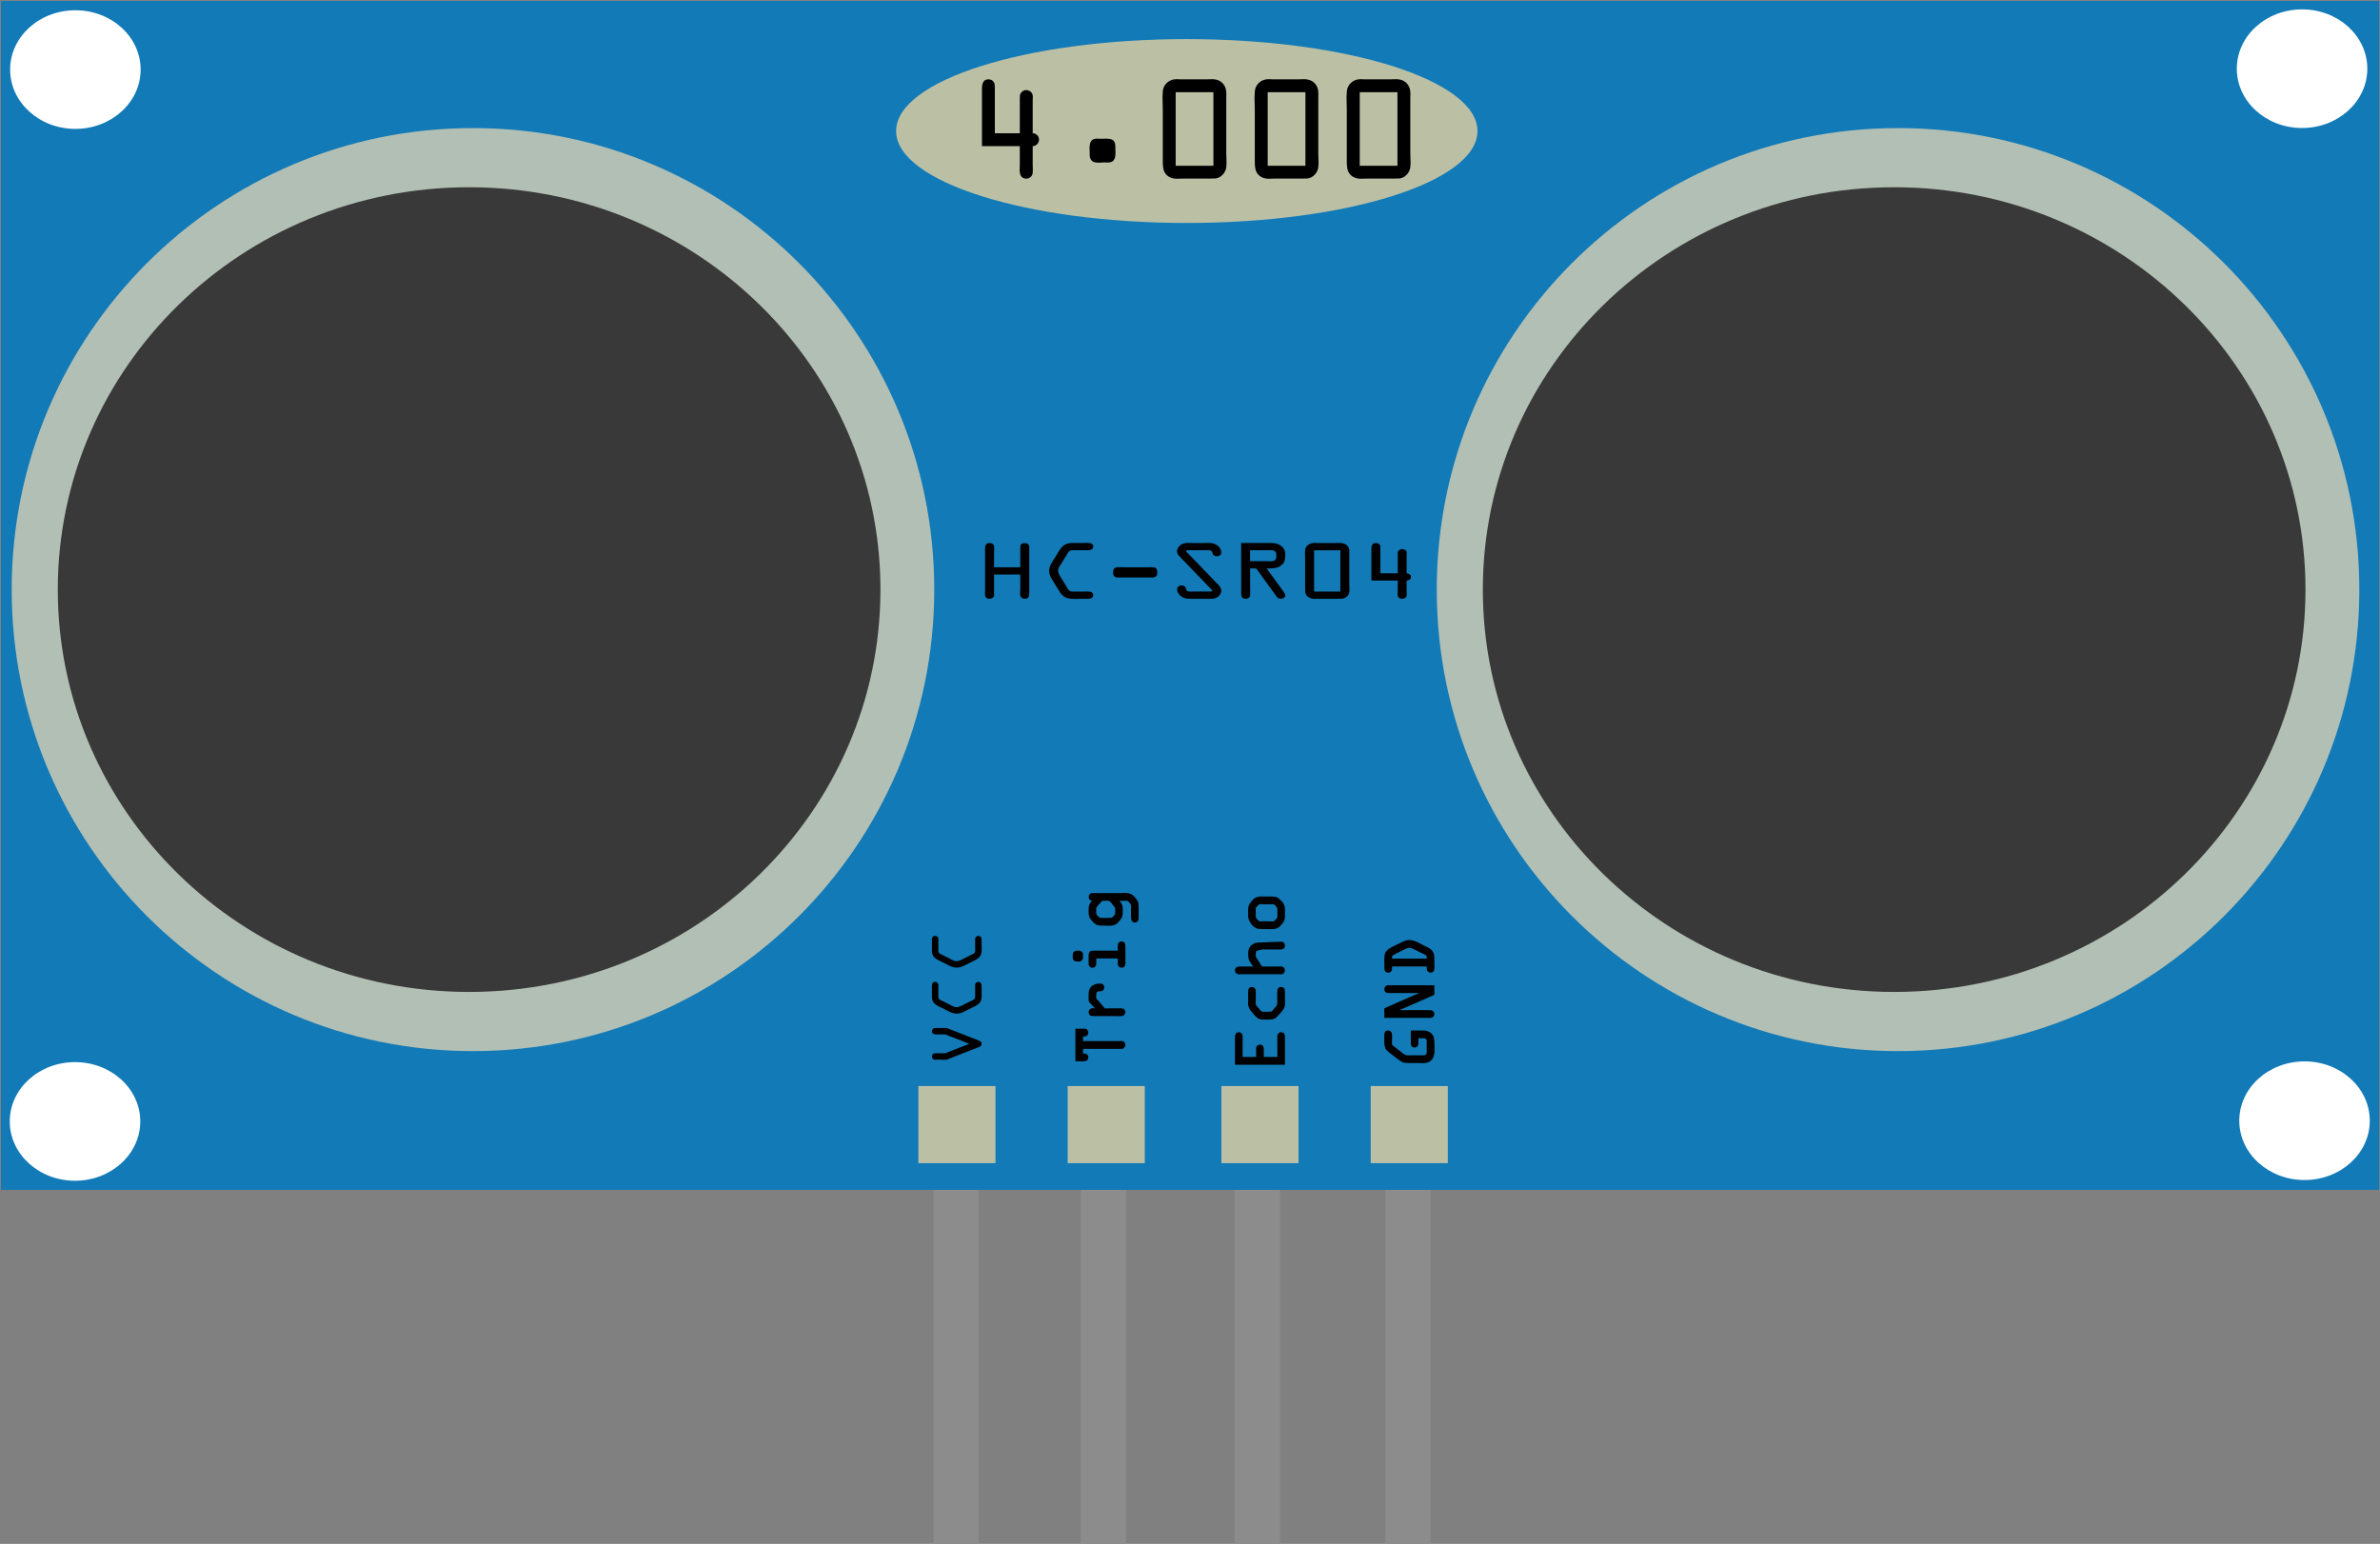 <?xml version="1.0" encoding="utf-8"?>
<!-- Generator: Adobe Illustrator 16.0.0, SVG Export Plug-In . SVG Version: 6.00 Build 0)  -->
<svg version="1.2" baseProfile="tiny"
	 id="svg2" xmlns:rdf="http://www.w3.org/1999/02/22-rdf-syntax-ns#" xmlns:cc="http://creativecommons.org/ns#" xmlns:dc="http://purl.org/dc/elements/1.1/" xmlns:svg="http://www.w3.org/2000/svg" xmlns:inkscape="http://www.inkscape.org/namespaces/inkscape" xmlns:sodipodi="http://sodipodi.sourceforge.net/DTD/sodipodi-0.dtd"
	 xmlns="http://www.w3.org/2000/svg" xmlns:xlink="http://www.w3.org/1999/xlink" x="0px" y="0px" width="141.844px"
	 height="92.021px" viewBox="0 0 141.844 92.021" xml:space="preserve">
<rect x="0" y="0" width="141.844" height="92.021" fill="#808080" stroke="none"/>
<g id="breadboard">
	
		<sodipodi:namedview  id="base" fit-margin-right="0" fit-margin-bottom="0" bordercolor="#666666" showguides="true" borderopacity="1.0" fit-margin-top="0" fit-margin-left="0" showgrid="true" pagecolor="#ffffff">
		<sodipodi:guide  id="guide3946" orientation="0,1" position="-9.943,-4.915"></sodipodi:guide>
		<sodipodi:guide  id="guide4160" orientation="0,1" position="28.269,161.216"></sodipodi:guide>
		<sodipodi:guide  id="guide4220" orientation="-0.707,0.707" position="25.269,143.966"></sodipodi:guide>
		<sodipodi:guide  id="guide4222" orientation="-0.707,0.707" position="-23.481,152.716"></sodipodi:guide>
		
			<inkscape:grid  units="in" type="xygrid" id="grid4226" snapvisiblegridlinesonly="true" spacingx="0.1in" visible="true" empspacing="5" spacingy="0.1in" enabled="true">
			</inkscape:grid>
	</sodipodi:namedview>
	<g id="layer1" transform="translate(-72.281,-223.656)">
		<rect id="rect4104-0" x="136.693" y="293.178" fill="#8C8C8C" width="2.7" height="22.5"/>
		<rect id="rect4104-0-4" x="145.869" y="293.178" fill="#8C8C8C" width="2.701" height="22.5"/>
		<rect id="rect4104-0-4-5" x="154.843" y="293.178" fill="#8C8C8C" width="2.7" height="22.5"/>
		<rect id="rect4104" x="127.915" y="293.178" fill="#8C8C8C" width="2.7" height="22.5"/>
		<rect id="rect2985" x="72.341" y="223.713" fill="#127AB7" width="141.732" height="70.866"/>
		<g id="g3821" transform="matrix(1.296,0,0,1.33,-40.2,-28.994)">
			<path id="path3755" fill="#B1BFB4" d="M129.754,216.385c0,11.423-9.497,20.683-21.213,20.683
				c-11.716,0-21.213-9.26-21.213-20.683c0-11.423,9.497-20.683,21.213-20.683C120.257,195.703,129.754,204.962,129.754,216.385z"/>
			<path id="path3755-0" fill="#393939" d="M127.279,216.385c0,9.958-8.468,18.031-18.915,18.031s-18.915-8.073-18.915-18.031
				c0-9.959,8.469-18.031,18.915-18.031S127.279,206.427,127.279,216.385z"/>
		</g>
		<rect id="rect3849" x="127.014" y="288.389" fill="#BBC0A5" width="4.596" height="4.596"/>
		<rect id="rect3849-4" x="135.912" y="288.389" fill="#BBC0A5" width="4.596" height="4.596"/>
		<rect id="rect3849-4-9" x="145.074" y="288.389" fill="#BBC0A5" width="4.597" height="4.596"/>
		<rect id="rect3849-4-9-7" x="153.973" y="288.389" fill="#BBC0A5" width="4.596" height="4.596"/>
		<path id="path3905" fill="#BBC0A5" d="M160.336,231.467c0,3.026-7.756,5.479-17.324,5.479s-17.324-2.453-17.324-5.479
			c0-3.027,7.756-5.48,17.324-5.48S160.336,228.44,160.336,231.467z"/>
		<path id="path3920" fill="#FFFFFF" d="M80.662,227.802c0,1.953-1.741,3.536-3.889,3.536s-3.889-1.583-3.889-3.536
			c0-1.952,1.741-3.535,3.889-3.535S80.662,225.85,80.662,227.802z"/>
		<g id="g3821-9" transform="matrix(1.296,0,0,1.33,44.73,-28.994)">
			<path id="path3755-3" fill="#B1BFB4" d="M129.755,216.385c0,11.423-9.498,20.683-21.214,20.683
				c-11.715,0-21.212-9.26-21.212-20.683c0-11.423,9.497-20.683,21.212-20.683C120.257,195.703,129.755,204.962,129.755,216.385z"/>
			<path id="path3755-0-4" fill="#393939" d="M127.279,216.385c0,9.958-8.469,18.031-18.916,18.031
				c-10.446,0-18.914-8.073-18.914-18.031c0-9.959,8.468-18.031,18.914-18.031C118.811,198.354,127.279,206.427,127.279,216.385z"/>
		</g>
		<path id="path3920-6" fill="#FFFFFF" d="M80.641,290.497c0,1.953-1.741,3.536-3.889,3.536s-3.889-1.583-3.889-3.536
			c0-1.952,1.741-3.535,3.889-3.535S80.641,288.545,80.641,290.497z"/>
		<path id="path3920-0" fill="#FFFFFF" d="M213.516,290.454c0,1.953-1.74,3.536-3.889,3.536s-3.889-1.583-3.889-3.536
			c0-1.952,1.74-3.535,3.889-3.535S213.516,288.502,213.516,290.454z"/>
		<path id="path3920-0-5" fill="#FFFFFF" d="M213.369,227.75c0,1.953-1.74,3.536-3.889,3.536s-3.889-1.583-3.889-3.536
			c0-1.952,1.74-3.535,3.889-3.535S213.369,225.798,213.369,227.75z"/>
		<g id="text3047" transform="scale(1.113,0.899)">
			<path id="path3928" d="M119.81,284.789c0.064,0,0.121,0.022,0.172,0.065c0.052,0.043,0.078,0.122,0.078,0.235
				c0,0.021-0.001,0.049-0.002,0.086c-0.002,0.036-0.002,0.063-0.002,0.079v2.88c0,0.15-0.03,0.25-0.09,0.3
				c-0.043,0.033-0.091,0.05-0.145,0.05c-0.06,0-0.114-0.021-0.162-0.06c-0.049-0.04-0.076-0.09-0.083-0.15
				c-0.007-0.067-0.01-0.118-0.01-0.155c0-0.037,0.002-0.089,0.005-0.158c0.003-0.068,0.005-0.12,0.005-0.153v-0.934h-1.405v1.26
				c0,0.01,0.001,0.025,0.003,0.045c0.002,0.021,0.003,0.035,0.003,0.045c0,0.077-0.025,0.139-0.073,0.186
				c-0.048,0.047-0.107,0.07-0.177,0.07c-0.16,0-0.24-0.098-0.24-0.294c0-0.021,0.001-0.049,0.002-0.086
				c0.002-0.036,0.002-0.064,0.002-0.085v-2.885c0-0.147,0.03-0.244,0.09-0.296c0.043-0.033,0.092-0.049,0.145-0.049
				c0.06,0,0.114,0.018,0.162,0.056c0.048,0.039,0.076,0.088,0.083,0.148c0.007,0.067,0.01,0.118,0.01,0.155
				c0,0.037-0.002,0.089-0.005,0.158c-0.003,0.068-0.005,0.118-0.005,0.152v0.94h1.405v-1.255c0-0.097,0.002-0.153,0.005-0.169
				C119.611,284.848,119.688,284.789,119.81,284.789L119.81,284.789z"/>
			<path id="path3930" d="M123.188,287.999c0.113,0,0.191,0.025,0.233,0.075c0.042,0.05,0.062,0.104,0.062,0.164
				c0,0.111-0.048,0.186-0.145,0.225c-0.033,0.014-0.098,0.021-0.195,0.021h-0.31c-0.036,0-0.094,0.002-0.17,0.004
				c-0.077,0.003-0.135,0.005-0.175,0.005c-0.223,0-0.393-0.038-0.51-0.115c-0.117-0.076-0.217-0.201-0.3-0.375
				c-0.083-0.173-0.198-0.402-0.345-0.685c-0.143-0.271-0.215-0.493-0.215-0.67c0-0.106,0.018-0.216,0.053-0.33
				c0.035-0.113,0.078-0.215,0.128-0.307c0.05-0.091,0.101-0.192,0.155-0.302l0.205-0.41c0.04-0.08,0.071-0.137,0.093-0.171
				c0.021-0.034,0.057-0.08,0.108-0.14c0.05-0.06,0.111-0.105,0.182-0.137c0.072-0.031,0.158-0.054,0.258-0.067h0.225h0.435
				c0.02,0,0.054-0.001,0.1-0.003c0.047-0.002,0.082-0.003,0.105-0.003c0.213,0,0.32,0.081,0.32,0.246
				c0,0.07-0.026,0.129-0.08,0.179c-0.017,0.017-0.035,0.029-0.055,0.038c-0.02,0.008-0.043,0.014-0.07,0.017
				c-0.027,0.003-0.048,0.005-0.065,0.007c-0.017,0.002-0.042,0.002-0.075,0c-0.033-0.002-0.055-0.002-0.065-0.002h-0.51
				c-0.013,0-0.036-0.001-0.07-0.002c-0.033-0.002-0.058-0.002-0.075-0.002c-0.047,0-0.086,0.003-0.118,0.012
				c-0.032,0.009-0.058,0.021-0.08,0.038c-0.022,0.016-0.041,0.037-0.058,0.062c-0.017,0.025-0.033,0.054-0.047,0.088
				s-0.032,0.07-0.052,0.11l-0.29,0.58c-0.037,0.053-0.075,0.126-0.115,0.217s-0.06,0.177-0.06,0.258c0,0.11,0.057,0.272,0.17,0.485
				l0.265,0.53c0.037,0.071,0.066,0.133,0.087,0.188c0.022,0.054,0.057,0.099,0.105,0.133c0.048,0.033,0.111,0.05,0.187,0.05
				c0.017,0,0.042-0.001,0.075-0.003c0.033-0.002,0.057-0.003,0.07-0.003h0.505c0.014,0,0.033-0.001,0.06-0.002
				c0.027-0.001,0.048-0.001,0.065-0.001V287.999z"/>
			<path id="path3932" d="M124.546,286.745c0-0.147,0.025-0.243,0.075-0.29c0.05-0.047,0.14-0.071,0.27-0.071
				c0.033,0,0.081,0.002,0.143,0.005c0.061,0.003,0.108,0.004,0.137,0.004h1.315c0.014,0,0.037,0,0.07-0.002
				c0.033-0.002,0.057-0.003,0.07-0.003c0.117,0,0.194,0.028,0.23,0.085c0.036,0.057,0.055,0.146,0.055,0.265
				c0,0.057-0.003,0.102-0.008,0.135c-0.005,0.034-0.02,0.068-0.045,0.105c-0.025,0.037-0.061,0.063-0.108,0.079
				c-0.027,0.011-0.086,0.015-0.18,0.015h-1.675c-0.107,0-0.173-0.004-0.2-0.015c-0.1-0.042-0.15-0.148-0.15-0.314L124.546,286.745z
				"/>
			<path id="path3934" d="M127.968,285.329c0-0.129,0.05-0.254,0.15-0.373c0.1-0.117,0.251-0.177,0.455-0.177
				c0.023,0,0.059,0.001,0.107,0.003c0.048,0.002,0.086,0.003,0.112,0.003h0.65c0.07,0,0.134-0.001,0.193-0.003
				c0.058-0.002,0.121,0.003,0.19,0.015c0.068,0.011,0.129,0.032,0.183,0.062c0.126,0.07,0.213,0.16,0.26,0.267
				c0.047,0.109,0.07,0.203,0.07,0.283c0,0.09-0.026,0.155-0.077,0.196c-0.053,0.04-0.106,0.06-0.163,0.06
				c-0.076,0-0.14-0.03-0.19-0.09c-0.017-0.023-0.03-0.065-0.038-0.125s-0.029-0.107-0.062-0.14c-0.033-0.033-0.093-0.05-0.18-0.05
				c-0.02,0-0.048,0.001-0.085,0.002c-0.037,0.002-0.063,0.002-0.08,0.002h-0.92c-0.06,0-0.09,0.02-0.09,0.06
				c0,0.013,0.006,0.029,0.018,0.048c0.012,0.018,0.029,0.039,0.053,0.063l0.035,0.039c0.007,0.008,0.424,0.542,1.25,1.605
				l0.31,0.396l0.061,0.075c0.04,0.05,0.067,0.088,0.079,0.112c0.014,0.025,0.03,0.064,0.051,0.118
				c0.019,0.053,0.03,0.106,0.03,0.16c0,0.126-0.047,0.25-0.14,0.369c-0.093,0.121-0.245,0.18-0.455,0.18
				c-0.024,0-0.058-0.001-0.105-0.003c-0.047-0.002-0.082-0.002-0.105-0.002h-0.685c-0.063,0-0.123,0-0.18,0
				s-0.118-0.006-0.183-0.017c-0.065-0.012-0.122-0.032-0.172-0.058c-0.1-0.054-0.182-0.131-0.245-0.233
				c-0.064-0.102-0.095-0.208-0.095-0.318c0-0.089,0.025-0.155,0.075-0.197c0.05-0.042,0.105-0.063,0.165-0.063
				c0.067,0,0.127,0.027,0.18,0.08c0.023,0.026,0.04,0.07,0.05,0.129c0.01,0.06,0.031,0.109,0.063,0.146
				c0.032,0.036,0.091,0.054,0.177,0.054c0.02,0,0.049,0,0.088-0.002c0.038-0.002,0.064-0.003,0.077-0.003h0.91
				c0.067,0,0.1-0.021,0.1-0.06c0-0.014-0.006-0.029-0.018-0.048c-0.011-0.018-0.029-0.039-0.053-0.063l-0.035-0.04
				c-0.017-0.016-0.208-0.261-0.572-0.732c-0.365-0.472-0.591-0.762-0.678-0.872l-0.31-0.394c-0.04-0.056-0.076-0.106-0.11-0.148
				c-0.033-0.041-0.061-0.089-0.083-0.142c-0.022-0.053-0.032-0.112-0.032-0.175V285.329z"/>
			<path id="path3936" d="M131.401,284.784h1.331c0.09,0,0.174-0.001,0.25-0.003c0.076-0.002,0.158,0.007,0.245,0.027
				c0.086,0.021,0.163,0.053,0.23,0.1c0.207,0.147,0.31,0.353,0.31,0.62c0,0.197-0.017,0.353-0.05,0.469
				c-0.033,0.117-0.107,0.222-0.219,0.315c-0.04,0.034-0.084,0.061-0.133,0.083c-0.047,0.022-0.095,0.037-0.142,0.046
				c-0.047,0.008-0.096,0.014-0.147,0.02c-0.052,0.005-0.102,0.008-0.153,0.008c-0.049,0-0.102,0-0.154,0l0.905,1.545
				c0.063,0.113,0.095,0.194,0.095,0.244c-0.003,0.066-0.028,0.12-0.075,0.16c-0.047,0.04-0.102,0.06-0.165,0.06
				c-0.05,0-0.095-0.013-0.135-0.039c-0.04-0.027-0.068-0.057-0.083-0.09c-0.015-0.034-0.032-0.063-0.053-0.09l-0.966-1.65
				c-0.003-0.002-0.014-0.024-0.035-0.062c-0.019-0.038-0.036-0.063-0.049-0.073c-0.007-0.003-0.039-0.004-0.095-0.004h-0.23v1.2
				c0,0.043,0,0.11,0.003,0.2c0.002,0.09,0.003,0.156,0.003,0.2c0,0.09-0.002,0.156-0.005,0.2c-0.003,0.064-0.03,0.115-0.079,0.155
				c-0.051,0.04-0.105,0.06-0.165,0.06c-0.057,0-0.109-0.02-0.155-0.06c-0.054-0.05-0.08-0.152-0.08-0.305L131.401,284.784z
				 M133.286,285.654c0.004-0.026,0.004-0.054,0-0.085c-0.003-0.03-0.005-0.06-0.008-0.09c-0.002-0.029-0.009-0.058-0.022-0.085
				c-0.014-0.026-0.03-0.05-0.051-0.07c-0.019-0.021-0.049-0.036-0.09-0.048c-0.04-0.012-0.086-0.017-0.14-0.017
				c-0.019,0-0.05,0.001-0.092,0.002c-0.041,0.002-0.071,0.002-0.087,0.002h-0.915v0.725h0.865c0.024,0,0.061,0.002,0.111,0.005
				c0.05,0.002,0.088,0.004,0.115,0.004c0.13,0,0.215-0.029,0.255-0.087C133.266,285.852,133.286,285.767,133.286,285.654
				L133.286,285.654z"/>
			<path id="path3938" d="M134.829,285.229c0.013-0.129,0.068-0.237,0.162-0.323c0.096-0.085,0.212-0.127,0.348-0.127
				c0.02,0,0.047,0.001,0.08,0.003c0.033,0.002,0.059,0.003,0.076,0.003h0.98c0.02,0,0.051-0.001,0.093-0.003
				c0.041-0.002,0.072-0.003,0.092-0.003c0.21,0,0.363,0.077,0.46,0.23c0.03,0.047,0.051,0.099,0.062,0.158
				c0.012,0.058,0.018,0.114,0.016,0.167c-0.003,0.053-0.003,0.11-0.003,0.169v2.031c0,0.036,0.003,0.093,0.005,0.172
				s0.004,0.138,0.004,0.178c0,0.073-0.004,0.141-0.014,0.204c-0.02,0.1-0.067,0.187-0.14,0.261
				c-0.074,0.073-0.158,0.116-0.255,0.129c-0.031,0.003-0.12,0.005-0.27,0.005h-0.99c-0.02,0-0.05,0.001-0.09,0.003
				c-0.04,0.001-0.07,0.002-0.09,0.002l-0.09-0.004c-0.17-0.024-0.293-0.103-0.37-0.24c-0.043-0.077-0.066-0.206-0.066-0.39v-1.92
				c0-0.053-0.002-0.131-0.004-0.235c-0.003-0.104-0.004-0.183-0.004-0.236c0-0.057,0.003-0.135,0.009-0.235V285.229z
				 M136.714,285.264h-1.405v2.74h1.405V285.264z"/>
			<path id="path3940" d="M140.032,288.484c-0.167,0-0.25-0.105-0.25-0.315c0-0.024,0.001-0.06,0.002-0.11
				c0.003-0.05,0.003-0.089,0.003-0.115v-0.67h-1.41v-2.139c0-0.184,0.05-0.296,0.15-0.336c0.03-0.01,0.058-0.014,0.085-0.014
				c0.11,0,0.187,0.05,0.23,0.15c0.01,0.026,0.015,0.098,0.015,0.215v1.645h0.93v-1.26c0-0.087,0.002-0.138,0.004-0.155
				c0.013-0.057,0.043-0.103,0.088-0.14c0.045-0.036,0.096-0.054,0.152-0.054c0.057,0.003,0.112,0.025,0.163,0.065
				c0.051,0.039,0.077,0.107,0.077,0.2c0,0.01-0.001,0.026-0.004,0.05c-0.002,0.023-0.003,0.041-0.003,0.054v1.241
				c0.061,0,0.115,0.022,0.162,0.067c0.049,0.044,0.073,0.101,0.073,0.167c0,0.063-0.022,0.12-0.065,0.167
				c-0.043,0.048-0.1,0.074-0.17,0.077v0.665c0,0.024,0.001,0.061,0.003,0.111c0.003,0.05,0.004,0.088,0.004,0.114
				c0,0.05-0.002,0.087-0.005,0.111c-0.007,0.057-0.032,0.105-0.075,0.147c-0.043,0.042-0.097,0.063-0.161,0.063H140.032z"/>
		</g>
		<g id="text3041">
			<path id="path3916" d="M133.452,234.303c-0.267,0-0.4-0.168-0.4-0.504c0-0.037,0.001-0.096,0.004-0.176s0.004-0.142,0.004-0.184
				v-1.072h-2.256v-3.424c0-0.294,0.08-0.473,0.24-0.536c0.048-0.016,0.093-0.024,0.136-0.024c0.176,0,0.298,0.08,0.368,0.24
				c0.016,0.043,0.024,0.157,0.024,0.344v2.632h1.488v-2.016c0-0.139,0.003-0.222,0.008-0.248c0.021-0.091,0.068-0.165,0.14-0.224
				s0.153-0.088,0.244-0.088c0.09,0.005,0.177,0.04,0.26,0.104c0.083,0.064,0.124,0.171,0.124,0.32c0,0.016-0.001,0.042-0.004,0.08
				c-0.003,0.037-0.004,0.066-0.004,0.088v1.983c0.096,0,0.183,0.036,0.26,0.108c0.078,0.072,0.116,0.161,0.116,0.269
				c0,0.101-0.035,0.19-0.104,0.268s-0.16,0.118-0.272,0.124v1.063c0,0.038,0.001,0.097,0.004,0.177s0.004,0.141,0.004,0.184
				c0,0.08-0.003,0.139-0.008,0.176c-0.011,0.091-0.051,0.17-0.12,0.236S133.554,234.303,133.452,234.303L133.452,234.303z"/>
			<path id="path3918" d="M137.217,232.48c0-0.182,0.032-0.32,0.096-0.416c0.064-0.097,0.179-0.145,0.344-0.145
				c0.027,0,0.064,0.001,0.112,0.004c0.048,0.003,0.083,0.004,0.104,0.004c0.032,0,0.087-0.001,0.164-0.004
				c0.078-0.003,0.135-0.004,0.172-0.004c0.123,0,0.223,0.014,0.3,0.04s0.132,0.064,0.164,0.112
				c0.032,0.048,0.053,0.096,0.064,0.144s0.016,0.106,0.016,0.176c0,0.134,0.001,0.223,0.004,0.269
				c0.003,0.045,0.004,0.087,0.004,0.124c0,0.181-0.033,0.319-0.1,0.416c-0.067,0.096-0.186,0.144-0.356,0.144
				c-0.021,0-0.053-0.001-0.096-0.004c-0.042-0.003-0.072-0.004-0.088-0.004c-0.032,0-0.088,0.003-0.168,0.008
				s-0.142,0.008-0.184,0.008c-0.219,0-0.364-0.044-0.436-0.132s-0.108-0.204-0.108-0.348c0-0.134-0.001-0.223-0.004-0.269
				C137.218,232.558,137.217,232.517,137.217,232.48L137.217,232.48z"/>
			<path id="path3921" d="M141.581,229.095c0.021-0.208,0.108-0.38,0.26-0.516c0.152-0.136,0.337-0.204,0.556-0.204
				c0.032,0,0.075,0.001,0.128,0.004c0.054,0.003,0.094,0.004,0.12,0.004h1.568c0.032,0,0.082-0.001,0.148-0.004
				s0.115-0.004,0.147-0.004c0.337,0,0.581,0.123,0.736,0.368c0.048,0.074,0.081,0.158,0.101,0.252
				c0.018,0.093,0.026,0.183,0.023,0.268c-0.003,0.086-0.004,0.176-0.004,0.272v3.248c0,0.059,0.003,0.15,0.008,0.276
				c0.006,0.125,0.008,0.22,0.008,0.283c0,0.117-0.008,0.227-0.023,0.328c-0.032,0.16-0.107,0.299-0.225,0.416
				s-0.253,0.187-0.408,0.208c-0.047,0.005-0.191,0.008-0.432,0.008h-1.583c-0.032,0-0.08,0.001-0.144,0.004
				s-0.112,0.004-0.144,0.004l-0.144-0.008c-0.272-0.037-0.469-0.165-0.592-0.384c-0.069-0.123-0.104-0.331-0.104-0.624v-3.072
				c0-0.085-0.003-0.21-0.008-0.376c-0.005-0.165-0.008-0.29-0.008-0.376C141.566,229.38,141.57,229.255,141.581,229.095
				L141.581,229.095z M144.598,229.152h-2.249v4.384h2.249V229.152z"/>
			<path id="path3923" d="M147.066,229.095c0.021-0.208,0.108-0.38,0.26-0.516c0.152-0.136,0.337-0.204,0.556-0.204
				c0.033,0,0.075,0.001,0.129,0.004c0.053,0.003,0.094,0.004,0.119,0.004h1.568c0.032,0,0.082-0.001,0.148-0.004
				s0.115-0.004,0.147-0.004c0.337,0,0.581,0.123,0.736,0.368c0.048,0.074,0.081,0.158,0.101,0.252
				c0.018,0.093,0.025,0.183,0.023,0.268c-0.003,0.086-0.004,0.176-0.004,0.272v3.248c0,0.059,0.003,0.15,0.008,0.276
				c0.005,0.125,0.008,0.22,0.008,0.283c0,0.117-0.008,0.227-0.023,0.328c-0.032,0.16-0.107,0.299-0.225,0.416
				s-0.253,0.187-0.408,0.208c-0.047,0.005-0.191,0.008-0.432,0.008h-1.584c-0.031,0-0.08,0.001-0.144,0.004
				c-0.064,0.003-0.112,0.004-0.145,0.004l-0.144-0.008c-0.272-0.037-0.47-0.165-0.592-0.384c-0.07-0.123-0.104-0.331-0.104-0.624
				v-3.072c0-0.085-0.003-0.21-0.008-0.376c-0.005-0.165-0.009-0.29-0.009-0.376C147.049,229.38,147.055,229.255,147.066,229.095
				L147.066,229.095z M150.082,229.152h-2.248v4.384h2.248V229.152z"/>
			<path id="path3925" d="M152.55,229.095c0.021-0.208,0.108-0.38,0.26-0.516c0.152-0.136,0.337-0.204,0.556-0.204
				c0.033,0,0.075,0.001,0.129,0.004c0.053,0.003,0.094,0.004,0.119,0.004h1.568c0.032,0,0.082-0.001,0.148-0.004
				s0.115-0.004,0.147-0.004c0.337,0,0.581,0.123,0.736,0.368c0.048,0.074,0.081,0.158,0.101,0.252
				c0.018,0.093,0.026,0.183,0.023,0.268c-0.003,0.086-0.004,0.176-0.004,0.272v3.248c0,0.059,0.003,0.15,0.008,0.276
				c0.006,0.125,0.008,0.22,0.008,0.283c0,0.117-0.008,0.227-0.023,0.328c-0.032,0.16-0.107,0.299-0.225,0.416
				s-0.253,0.187-0.408,0.208c-0.047,0.005-0.191,0.008-0.432,0.008h-1.584c-0.031,0-0.08,0.001-0.144,0.004
				s-0.112,0.004-0.144,0.004l-0.145-0.008c-0.271-0.037-0.469-0.165-0.592-0.384c-0.07-0.123-0.104-0.331-0.104-0.624v-3.072
				c0-0.085-0.003-0.21-0.008-0.376c-0.005-0.165-0.008-0.29-0.008-0.376C152.534,229.38,152.539,229.255,152.55,229.095
				L152.55,229.095z M155.567,229.152h-2.248v4.384h2.248V229.152z"/>
		</g>
		<g id="text3071" transform="matrix(0,-1,1,0,0,0)">
			<path id="path3968" d="M-285.87,130.062c0.006-0.029,0.015-0.062,0.028-0.096c0.014-0.035,0.029-0.073,0.048-0.114
				c0.019-0.041,0.032-0.073,0.04-0.094l0.232-0.592c0.034-0.101,0.067-0.192,0.1-0.272s0.056-0.135,0.07-0.166
				s0.026-0.059,0.034-0.084s0.012-0.05,0.012-0.074c0-0.008-0.001-0.022-0.002-0.044c-0.001-0.021-0.002-0.037-0.002-0.048v-0.36
				c0-0.104,0.008-0.171,0.023-0.2c0.035-0.062,0.089-0.092,0.16-0.092c0.046,0,0.087,0.013,0.124,0.038
				c0.038,0.025,0.062,0.061,0.072,0.106c0.003,0.013,0.004,0.056,0.004,0.128v0.472c0,0.091-0.003,0.144-0.008,0.158
				s-0.061,0.151-0.164,0.41l-0.572,1.464c-0.021,0.059-0.047,0.104-0.076,0.134c-0.029,0.031-0.07,0.046-0.124,0.046
				c-0.034,0-0.063-0.006-0.088-0.018c-0.023-0.012-0.044-0.03-0.062-0.054s-0.03-0.045-0.038-0.064s-0.018-0.044-0.028-0.076
				c-0.011-0.032-0.019-0.053-0.023-0.064l-0.532-1.364c-0.096-0.235-0.15-0.371-0.164-0.41c-0.014-0.039-0.02-0.086-0.02-0.142
				c0-0.024,0.001-0.06,0.004-0.108c0.003-0.048,0.004-0.083,0.004-0.104v-0.276c0-0.085,0.004-0.139,0.012-0.16
				c0.032-0.077,0.092-0.116,0.18-0.116c0.08,0,0.138,0.033,0.172,0.1c0.014,0.026,0.021,0.085,0.021,0.176v0.316
				c0,0.014-0.001,0.035-0.002,0.064s-0.002,0.052-0.002,0.068c0,0.043,0.005,0.079,0.016,0.108s0.031,0.077,0.061,0.144
				l0.132,0.336l0.26,0.668C-285.911,129.96-285.877,130.046-285.87,130.062L-285.87,130.062z"/>
			<path id="path3970" d="M-282.419,130.394c0.091,0,0.153,0.02,0.187,0.06s0.05,0.084,0.05,0.132c0,0.088-0.039,0.148-0.116,0.18
				c-0.026,0.011-0.078,0.016-0.156,0.016h-0.247c-0.029,0-0.075,0.001-0.137,0.004c-0.061,0.003-0.107,0.004-0.14,0.004
				c-0.179,0-0.314-0.031-0.408-0.092c-0.093-0.062-0.173-0.162-0.24-0.3c-0.066-0.139-0.158-0.321-0.275-0.548
				c-0.115-0.216-0.172-0.395-0.172-0.536c0-0.085,0.014-0.173,0.042-0.264c0.027-0.091,0.062-0.173,0.102-0.246
				s0.081-0.154,0.124-0.242l0.164-0.328c0.032-0.063,0.057-0.109,0.074-0.136c0.018-0.027,0.046-0.064,0.086-0.112
				c0.04-0.048,0.089-0.084,0.146-0.11c0.058-0.025,0.126-0.043,0.206-0.054h0.181h0.348c0.016,0,0.043-0.001,0.08-0.002
				s0.065-0.002,0.084-0.002c0.171,0,0.256,0.065,0.256,0.196c0,0.056-0.021,0.104-0.064,0.144c-0.013,0.013-0.027,0.023-0.043,0.03
				c-0.017,0.007-0.035,0.011-0.057,0.014s-0.038,0.005-0.052,0.006s-0.033,0.001-0.061,0c-0.026-0.001-0.044-0.002-0.052-0.002
				h-0.408c-0.011,0-0.029,0-0.056-0.002c-0.026-0.001-0.047-0.002-0.06-0.002c-0.038,0-0.069,0.003-0.095,0.01
				c-0.024,0.007-0.046,0.017-0.063,0.03c-0.018,0.013-0.033,0.03-0.046,0.05c-0.014,0.02-0.026,0.043-0.038,0.07
				c-0.012,0.026-0.026,0.056-0.042,0.088l-0.232,0.464c-0.029,0.042-0.06,0.101-0.092,0.174c-0.032,0.073-0.048,0.142-0.048,0.206
				c0,0.088,0.045,0.218,0.136,0.388l0.212,0.424c0.029,0.056,0.053,0.106,0.07,0.15c0.018,0.044,0.045,0.079,0.084,0.106
				c0.039,0.026,0.089,0.04,0.15,0.04c0.013,0,0.033-0.001,0.06-0.002c0.026-0.001,0.046-0.002,0.056-0.002h0.404
				c0.011,0,0.026,0,0.048-0.002C-282.45,130.395-282.432,130.394-282.419,130.394L-282.419,130.394z"/>
			<path id="path3972" d="M-279.677,130.394c0.091,0,0.153,0.02,0.187,0.06s0.05,0.084,0.05,0.132c0,0.088-0.039,0.148-0.116,0.18
				c-0.026,0.011-0.078,0.016-0.156,0.016h-0.247c-0.029,0-0.075,0.001-0.137,0.004c-0.061,0.003-0.107,0.004-0.14,0.004
				c-0.179,0-0.314-0.031-0.408-0.092c-0.093-0.062-0.173-0.162-0.24-0.3c-0.066-0.139-0.158-0.321-0.275-0.548
				c-0.115-0.216-0.172-0.395-0.172-0.536c0-0.085,0.014-0.173,0.042-0.264c0.027-0.091,0.062-0.173,0.102-0.246
				s0.081-0.154,0.124-0.242l0.164-0.328c0.032-0.063,0.057-0.109,0.074-0.136c0.018-0.027,0.046-0.064,0.086-0.112
				c0.04-0.048,0.089-0.084,0.146-0.11c0.058-0.025,0.126-0.043,0.206-0.054h0.181h0.348c0.016,0,0.043-0.001,0.08-0.002
				s0.065-0.002,0.084-0.002c0.171,0,0.256,0.065,0.256,0.196c0,0.056-0.021,0.104-0.064,0.144c-0.013,0.013-0.027,0.023-0.043,0.03
				c-0.017,0.007-0.035,0.011-0.057,0.014s-0.038,0.005-0.052,0.006s-0.033,0.001-0.061,0c-0.026-0.001-0.044-0.002-0.052-0.002
				h-0.408c-0.011,0-0.029,0-0.056-0.002c-0.026-0.001-0.047-0.002-0.06-0.002c-0.038,0-0.069,0.003-0.095,0.01
				c-0.024,0.007-0.046,0.017-0.063,0.03c-0.018,0.013-0.033,0.03-0.046,0.05c-0.014,0.02-0.026,0.043-0.038,0.07
				c-0.012,0.026-0.026,0.056-0.042,0.088l-0.232,0.464c-0.029,0.042-0.06,0.101-0.092,0.174c-0.032,0.073-0.048,0.142-0.048,0.206
				c0,0.088,0.045,0.218,0.136,0.388l0.212,0.424c0.029,0.056,0.053,0.106,0.07,0.15c0.018,0.044,0.045,0.079,0.084,0.106
				c0.039,0.026,0.089,0.04,0.15,0.04c0.013,0,0.033-0.001,0.06-0.002c0.027-0.001,0.046-0.002,0.057-0.002h0.403
				c0.011,0,0.026,0,0.048-0.002C-279.707,130.395-279.69,130.394-279.677,130.394z"/>
		</g>
		<g id="text3053" transform="matrix(0,-1,1,0,0,0)">
			<path id="path3943" d="M-286.093,156.591c0-0.153,0.096-0.231,0.286-0.231c0.008,0,0.028,0.001,0.06,0.002
				c0.031,0.002,0.054,0.002,0.065,0.002h0.604v0.597c0,0.093-0.001,0.167-0.004,0.221s-0.018,0.12-0.044,0.196
				c-0.026,0.077-0.064,0.144-0.116,0.2c-0.076,0.083-0.16,0.135-0.252,0.157c-0.091,0.021-0.203,0.033-0.337,0.033
				c-0.104,0-0.187,0.001-0.25,0.004s-0.116,0.004-0.157,0.004c-0.083,0-0.157-0.005-0.222-0.014
				c-0.064-0.01-0.133-0.027-0.205-0.055c-0.073-0.025-0.137-0.068-0.192-0.129c-0.056-0.06-0.098-0.132-0.128-0.217
				c-0.025-0.072-0.038-0.162-0.038-0.268c0-0.021,0.001-0.055,0.002-0.1c0.002-0.044,0.003-0.078,0.003-0.102v-0.572
				c0-0.217,0.015-0.362,0.045-0.438c0.03-0.076,0.116-0.205,0.258-0.387l0.348-0.449c0.052-0.061,0.095-0.105,0.13-0.137
				s0.095-0.06,0.179-0.086c0.083-0.027,0.182-0.041,0.295-0.041c0.012,0,0.051,0.001,0.117,0.002
				c0.066,0.002,0.112,0.002,0.138,0.002c0.022,0,0.046,0,0.073-0.002c0.026-0.001,0.048-0.002,0.064-0.002
				c0.196,0,0.294,0.076,0.294,0.228c0,0.056-0.019,0.106-0.057,0.152s-0.087,0.072-0.146,0.079
				c-0.066,0.006-0.119,0.008-0.157,0.008c-0.033,0-0.083-0.002-0.15-0.004c-0.068-0.004-0.117-0.004-0.147-0.004
				c-0.013,0-0.029-0.002-0.05-0.002c-0.021-0.002-0.035-0.002-0.045-0.002c-0.054,0-0.094,0.01-0.12,0.031
				c-0.025,0.021-0.051,0.053-0.076,0.092l-0.394,0.504c-0.03,0.044-0.056,0.078-0.077,0.104c-0.021,0.025-0.036,0.058-0.047,0.095
				c-0.01,0.037-0.016,0.088-0.016,0.154c0,0.031,0.001,0.064,0.002,0.1s0.002,0.063,0.002,0.08v0.537
				c0,0.006-0.001,0.029-0.002,0.07c-0.001,0.04-0.002,0.069-0.002,0.087c0,0.076,0.015,0.132,0.043,0.169
				c0.027,0.037,0.08,0.055,0.157,0.055c0.022,0,0.046,0,0.069-0.002c0.023-0.001,0.042-0.002,0.057-0.002h0.411
				c0.005,0,0.021,0.001,0.044,0.002s0.041,0.002,0.051,0.002c0.048,0,0.085-0.006,0.112-0.02c0.026-0.012,0.044-0.033,0.054-0.063
				c0.01-0.027,0.016-0.052,0.019-0.07c0.003-0.02,0.004-0.047,0.004-0.083v-0.263h-0.247c-0.093,0-0.157-0.01-0.194-0.031
				C-286.055,156.744-286.092,156.679-286.093,156.591L-286.093,156.591z"/>
			<path id="path3945" d="M-284.092,157.768c-0.062,0-0.116-0.021-0.164-0.063c-0.047-0.041-0.071-0.11-0.071-0.208
				c0-0.015,0.001-0.034,0.002-0.059s0.002-0.042,0.002-0.052v-2.6h0.408c0.005,0,0.018-0.001,0.037-0.004
				c0.021-0.002,0.037-0.004,0.049-0.004c0.033,0,0.061,0.01,0.08,0.029l0.074,0.159l0.688,1.563
				c0.015,0.035,0.036,0.09,0.065,0.162c0.03,0.072,0.058,0.137,0.083,0.193c0.025,0.059,0.023,0.102-0.006,0.132v-1.93
				c0-0.071,0.003-0.118,0.009-0.14c0.032-0.108,0.107-0.162,0.226-0.162c0.056,0,0.107,0.02,0.157,0.06s0.074,0.106,0.074,0.198
				c0,0.006-0.001,0.025-0.002,0.057s-0.002,0.053-0.002,0.065v2.601h-0.407c-0.002,0-0.015,0-0.036,0.004
				c-0.021,0.003-0.038,0.004-0.051,0.004c-0.053,0-0.087-0.023-0.103-0.07c-0.003-0.011-0.006-0.016-0.007-0.018
				c0.001,0.002-0.115-0.262-0.349-0.791c-0.233-0.531-0.354-0.805-0.361-0.822l-0.149-0.346c-0.056-0.119-0.085-0.184-0.088-0.193
				h0.072v1.93c0,0.068-0.003,0.111-0.008,0.129c-0.014,0.055-0.041,0.098-0.083,0.128S-284.041,157.768-284.092,157.768
				L-284.092,157.768z"/>
			<path id="path3947" d="M-281.628,157.54c0-0.059,0.021-0.112,0.064-0.159c0.043-0.049,0.114-0.072,0.214-0.072
				c0.007,0,0.028,0.001,0.063,0.002c0.035,0.002,0.044,0.002,0.028,0.002v-2.07c0.016,0,0.01,0-0.02,0.002
				c-0.028,0-0.051,0.002-0.067,0.002c-0.188,0-0.282-0.077-0.282-0.231c0-0.101,0.045-0.169,0.135-0.208
				c0.029-0.013,0.091-0.02,0.187-0.02h0.303c0.037,0,0.075,0,0.115-0.002c0.04-0.001,0.073-0.002,0.1-0.002
				c0.196,0,0.34,0.037,0.432,0.11s0.185,0.204,0.277,0.39l0.221,0.452c0.115,0.212,0.173,0.392,0.173,0.538
				c0,0.131-0.04,0.283-0.118,0.458c-0.079,0.175-0.142,0.298-0.188,0.368c-0.03,0.075-0.075,0.17-0.135,0.283
				s-0.126,0.199-0.198,0.255c-0.073,0.056-0.148,0.091-0.227,0.106s-0.175,0.023-0.291,0.023h-0.337c-0.015,0-0.04,0-0.075,0.002
				c-0.036,0.001-0.063,0.002-0.082,0.002C-281.532,157.772-281.628,157.694-281.628,157.54L-281.628,157.54z M-280.797,157.313
				c-0.023,0-0.022,0.001,0.001,0.002c0.023,0.002,0.041,0.002,0.051,0.002c0.044,0,0.077-0.004,0.099-0.012
				s0.044-0.029,0.067-0.064c0.023-0.034,0.044-0.072,0.061-0.111c0.018-0.04,0.05-0.109,0.096-0.209
				c0.047-0.1,0.095-0.193,0.145-0.282c0.086-0.163,0.129-0.284,0.129-0.364c0-0.077-0.041-0.191-0.123-0.344
				c-0.107-0.222-0.188-0.383-0.239-0.48c-0.053-0.099-0.083-0.152-0.09-0.162c-0.007-0.008-0.018-0.018-0.033-0.027
				c-0.022-0.012-0.076-0.018-0.162-0.018V157.313z"/>
		</g>
		<g id="text3059" transform="matrix(0,-1,1,0,0,0)">
			<path id="path3950" d="M-286.177,147.142c0.099,0,0.166,0.025,0.203,0.077c0.037,0.051,0.056,0.103,0.056,0.154
				c0,0.074-0.028,0.133-0.084,0.176c-0.024,0.019-0.052,0.032-0.083,0.041c-0.031,0.01-0.06,0.014-0.086,0.012
				c-0.026,0-0.053-0.002-0.08-0.002h-0.404v0.809h0.827c0.052,0,0.104,0,0.16-0.002c0.055-0.001,0.091-0.002,0.108-0.002
				l0.169,0.005c0.063,0.003,0.114,0.028,0.154,0.074c0.039,0.046,0.06,0.097,0.06,0.152c0,0.028-0.008,0.062-0.023,0.099
				c-0.025,0.058-0.063,0.094-0.109,0.107c-0.047,0.015-0.107,0.021-0.181,0.021h-1.628v-2.98h1.628c0.044,0,0.08,0.002,0.108,0.005
				s0.061,0.015,0.098,0.034s0.064,0.049,0.084,0.091c0.016,0.037,0.023,0.069,0.023,0.098c0,0.056-0.02,0.106-0.06,0.153
				c-0.04,0.046-0.091,0.07-0.153,0.074c-0.031,0.003-0.081,0.004-0.148,0.004l-0.29-0.004h-0.827v0.809h0.373
				c0.016,0,0.034-0.001,0.054-0.002C-286.208,147.143-286.191,147.142-286.177,147.142L-286.177,147.142z"/>
			<path id="path3952" d="M-282.76,148.404c0.186,0,0.278,0.078,0.278,0.235c0,0.091-0.042,0.157-0.126,0.2
				c-0.031,0.016-0.098,0.023-0.199,0.023h-0.314c-0.027,0-0.073,0-0.136,0.004c-0.063,0.003-0.11,0.004-0.143,0.004
				c-0.088,0-0.161-0.006-0.222-0.02c-0.06-0.012-0.112-0.031-0.158-0.059c-0.047-0.026-0.095-0.061-0.146-0.102
				c-0.051-0.043-0.106-0.093-0.168-0.151c-0.133-0.108-0.222-0.201-0.265-0.279c-0.044-0.079-0.065-0.202-0.065-0.37
				c0-0.093,0-0.155-0.002-0.188c-0.001-0.031-0.002-0.061-0.002-0.087c0-0.153,0.022-0.269,0.066-0.345
				c0.045-0.076,0.131-0.168,0.259-0.277c0.042-0.034,0.081-0.066,0.116-0.098c0.035-0.032,0.072-0.062,0.112-0.088
				c0.039-0.027,0.077-0.052,0.115-0.072c0.038-0.02,0.081-0.037,0.129-0.05s0.098-0.02,0.147-0.02c0.005,0,0.023,0.001,0.057,0.002
				s0.058,0.002,0.072,0.002h0.373c0.023,0,0.055-0.001,0.095-0.004c0.041-0.002,0.071-0.004,0.094-0.004
				c0.206,0,0.31,0.079,0.31,0.235c0,0.057-0.021,0.109-0.064,0.158c-0.042,0.049-0.113,0.072-0.214,0.072
				c-0.018,0-0.04,0-0.067-0.002c-0.026,0-0.046-0.002-0.059-0.002h-0.423c-0.015,0-0.038,0-0.07-0.002
				c-0.032,0-0.057-0.002-0.071-0.002c-0.063,0-0.113,0.015-0.151,0.043c-0.038,0.029-0.099,0.084-0.182,0.164
				c-0.029,0.019-0.063,0.045-0.099,0.078c-0.037,0.033-0.06,0.063-0.068,0.09c-0.007,0.016-0.01,0.063-0.01,0.143v0.271
				c0,0.078,0.006,0.128,0.018,0.15c0.011,0.02,0.028,0.041,0.053,0.064c0.024,0.022,0.055,0.047,0.091,0.073
				c0.037,0.026,0.06,0.044,0.068,0.053c0.046,0.048,0.091,0.087,0.134,0.116c0.044,0.03,0.097,0.045,0.158,0.045
				c0.023,0,0.047,0,0.072-0.002c0.024-0.001,0.043-0.002,0.058-0.002h0.419c0.021,0,0.044-0.001,0.068-0.002
				S-282.777,148.404-282.76,148.404L-282.76,148.404z"/>
			<path id="path3954" d="M-281.732,146.149c0-0.07,0.017-0.127,0.049-0.171s0.064-0.07,0.097-0.08
				c0.031-0.01,0.063-0.015,0.094-0.015c0.088,0,0.153,0.037,0.197,0.113c0.021,0.033,0.03,0.101,0.03,0.2v0.792l0.13-0.122
				c0.145-0.09,0.238-0.144,0.28-0.162c0.064-0.022,0.189-0.033,0.377-0.033l0.168,0.013c0.194,0.04,0.336,0.154,0.425,0.344
				c0.021,0.043,0.035,0.107,0.043,0.191s0.013,0.184,0.014,0.297c0.001,0.114,0.004,0.197,0.01,0.248
				c0.02,0.293,0.028,0.543,0.028,0.746c0,0.017,0.001,0.034,0.002,0.053c0.001,0.02,0.002,0.035,0.002,0.045
				c0,0.097-0.024,0.164-0.074,0.2s-0.101,0.056-0.152,0.056c-0.159,0-0.239-0.095-0.239-0.283c0-0.068,0.001-0.275,0.002-0.619
				c0.001-0.345,0.002-0.514,0.002-0.506c-0.028-0.016-0.043-0.045-0.043-0.089s-0.002-0.076-0.006-0.099s-0.011-0.047-0.021-0.072
				s-0.028-0.043-0.053-0.054s-0.061-0.017-0.107-0.017c-0.048,0-0.079,0-0.096-0.002c-0.017,0-0.031-0.002-0.043-0.002
				c-0.026,0-0.049,0.004-0.067,0.01s-0.037,0.016-0.054,0.027s-0.041,0.027-0.072,0.047l-0.412,0.264
				c-0.025,0.016-0.039,0.025-0.04,0.027c-0.001,0.003-0.002,0.021-0.002,0.057v0.984c0,0.012,0,0.025,0.002,0.041
				c0.001,0.017,0.002,0.029,0.002,0.041c0,0.077-0.024,0.137-0.073,0.18c-0.049,0.042-0.103,0.063-0.162,0.063
				c-0.062,0-0.116-0.021-0.163-0.062c-0.048-0.041-0.072-0.108-0.072-0.201c0-0.014,0.001-0.033,0.002-0.057
				c0.002-0.022,0.003-0.041,0.003-0.053v-2.209c0-0.014-0.001-0.035-0.003-0.064C-281.731,146.188-281.732,146.165-281.732,146.149
				L-281.732,146.149z"/>
			<path id="path3956" d="M-278.785,146.897c0.185-0.153,0.362-0.229,0.532-0.229c0.011,0,0.034,0.001,0.072,0.002
				c0.039,0.001,0.075,0.002,0.108,0.002s0.067-0.001,0.103-0.002c0.036-0.001,0.063-0.002,0.082-0.002
				c0.118,0,0.211,0.015,0.278,0.042c0.067,0.028,0.146,0.08,0.236,0.158c0.077,0.067,0.13,0.118,0.158,0.15
				c0.029,0.033,0.058,0.089,0.085,0.166c0.028,0.078,0.042,0.174,0.042,0.287c0,0.01-0.001,0.041-0.002,0.096
				s-0.002,0.094-0.002,0.116v0.349c0,0.181-0.02,0.308-0.058,0.381s-0.128,0.172-0.271,0.297c-0.122,0.105-0.283,0.158-0.481,0.158
				l-0.07-0.004c-0.043,0-0.133,0-0.269,0c-0.116,0-0.208-0.014-0.276-0.041c-0.067-0.026-0.147-0.08-0.238-0.16
				c-0.102-0.08-0.174-0.162-0.217-0.247s-0.064-0.204-0.064-0.36c0-0.023,0.001-0.059,0.002-0.105s0.002-0.082,0.002-0.105v-0.346
				c0-0.097,0.002-0.166,0.006-0.209c0.004-0.042,0.026-0.102,0.067-0.178C-278.919,147.034-278.861,146.963-278.785,146.897
				L-278.785,146.897z M-278.237,147.121c-0.032,0-0.058,0.002-0.075,0.004c-0.017,0.002-0.031,0.006-0.044,0.011
				c-0.012,0.005-0.023,0.013-0.035,0.022c-0.012,0.012-0.026,0.024-0.044,0.04c-0.031,0.024-0.055,0.044-0.071,0.06
				c-0.018,0.014-0.03,0.027-0.04,0.041c-0.011,0.013-0.017,0.028-0.021,0.046c-0.004,0.019-0.006,0.042-0.006,0.071
				c0,0.016,0.001,0.032,0.002,0.05c0.001,0.019,0.002,0.032,0.002,0.044v0.396c0,0.01-0.001,0.038-0.004,0.082
				c-0.003,0.045-0.004,0.078-0.004,0.098c0,0.044,0.004,0.078,0.014,0.104c0.009,0.026,0.018,0.045,0.027,0.055
				c0.009,0.01,0.032,0.031,0.07,0.064c0.029,0.031,0.061,0.057,0.092,0.077c0.032,0.021,0.08,0.03,0.142,0.03
				c0.026,0,0.059-0.002,0.098-0.004s0.068-0.004,0.087-0.004c0.005,0,0.029,0,0.071,0.002c0.042,0,0.072,0.002,0.09,0.002
				c0.051,0,0.086-0.004,0.104-0.012c0.018-0.007,0.052-0.031,0.104-0.073c0.04-0.027,0.071-0.056,0.095-0.085
				s0.035-0.07,0.035-0.125c0-0.009,0-0.023-0.002-0.045c-0.001-0.021-0.002-0.037-0.002-0.049v-0.396
				c0-0.017,0.001-0.046,0.004-0.088c0.003-0.041,0.004-0.072,0.004-0.092c0-0.043-0.005-0.077-0.014-0.104
				c-0.009-0.025-0.018-0.045-0.027-0.055c-0.009-0.01-0.031-0.03-0.066-0.061c-0.009-0.008-0.026-0.023-0.053-0.047
				c-0.025-0.021-0.042-0.035-0.049-0.039c-0.006-0.004-0.021-0.009-0.046-0.016c-0.025-0.007-0.055-0.01-0.09-0.01
				c-0.02,0-0.05,0.001-0.092,0.004s-0.073,0.004-0.093,0.004s-0.047,0-0.084-0.002
				C-278.196,147.122-278.221,147.121-278.237,147.121L-278.237,147.121z"/>
		</g>
		<g id="text3065" transform="matrix(0,-1,1,0,0,0)">
			<path id="path3959" d="M-285.941,139.353c-0.059,0-0.113-0.021-0.162-0.062s-0.073-0.105-0.073-0.193
				c0-0.009,0.001-0.023,0.002-0.041c0.001-0.018,0.002-0.03,0.002-0.037v-2.192h-0.278c0,0.104-0.013,0.175-0.039,0.214
				c-0.044,0.066-0.108,0.1-0.192,0.1c-0.091,0-0.158-0.038-0.202-0.113c-0.02-0.033-0.029-0.106-0.029-0.22v-0.436h1.941v0.432
				c0,0.014,0.001,0.029,0.002,0.045c0.001,0.016,0.002,0.029,0.002,0.041c0,0.094-0.025,0.159-0.077,0.196
				c-0.051,0.037-0.104,0.055-0.158,0.055c-0.059,0-0.112-0.021-0.161-0.062s-0.073-0.105-0.073-0.193c0-0.012,0-0.028,0.002-0.05
				c0.001-0.022,0.002-0.025,0.002-0.009h-0.275v2.192c0,0.012,0.001,0.027,0.002,0.044s0.002,0.031,0.002,0.042
				c0,0.085-0.025,0.148-0.076,0.188S-285.885,139.352-285.941,139.353L-285.941,139.353z"/>
			<path id="path3961" d="M-283.983,137.161c0.062,0,0.115,0.022,0.163,0.067c0.048,0.044,0.072,0.118,0.072,0.219
				c0,0.017-0.001,0.045-0.004,0.084s-0.004,0.053-0.004,0.041c0.025-0.061,0.105-0.146,0.24-0.256
				c0.033-0.031,0.062-0.057,0.083-0.079c0.022-0.022,0.052-0.042,0.088-0.057s0.077-0.023,0.122-0.023c0.005,0,0.02,0,0.044,0.002
				c0.023,0.001,0.039,0.002,0.046,0.002c0.034,0,0.069,0,0.105-0.002c0.036-0.001,0.065-0.002,0.087-0.002
				c0.239,0,0.41,0.065,0.511,0.196c0.102,0.131,0.152,0.285,0.152,0.463c0,0.183-0.076,0.274-0.228,0.274
				c-0.106,0-0.179-0.044-0.217-0.134c-0.013-0.031-0.019-0.086-0.019-0.164c0-0.071-0.017-0.118-0.049-0.142
				s-0.086-0.035-0.159-0.035c-0.077,0-0.127-0.001-0.15-0.004h-0.03c-0.021,0-0.048,0.013-0.076,0.038
				c-0.029,0.025-0.065,0.058-0.107,0.098l-0.414,0.352c-0.012,0.011-0.02,0.019-0.023,0.021c-0.004,0.003-0.006,0.009-0.008,0.02
				s-0.003,0.034-0.003,0.071c0,0.031,0.001,0.064,0.002,0.1c0.001,0.035,0.002,0.062,0.002,0.081v0.557
				c0,0.02,0.001,0.041,0.002,0.063s0.002,0.042,0.002,0.058c0,0.102-0.022,0.174-0.069,0.217c-0.046,0.043-0.1,0.065-0.161,0.065
				c-0.06,0-0.111-0.02-0.157-0.06s-0.072-0.087-0.078-0.144c-0.003-0.031-0.004-0.081-0.004-0.149c0-0.032,0.001-0.081,0.002-0.146
				c0.001-0.065,0.002-0.115,0.002-0.148v-1.224c0-0.1,0.008-0.166,0.022-0.196C-284.15,137.202-284.079,137.16-283.983,137.161
				L-283.983,137.161z"/>
			<path id="path3963" d="M-280.727,136.215h0.079c0.018,0,0.036,0,0.056,0c0.019,0,0.039,0.002,0.06,0.005
				c0.021,0.003,0.041,0.007,0.06,0.012c0.019,0.005,0.037,0.014,0.056,0.027c0.019,0.014,0.035,0.029,0.049,0.046
				c0.033,0.039,0.05,0.096,0.05,0.169v0.027c0,0.054-0.003,0.1-0.009,0.136c-0.007,0.036-0.024,0.075-0.055,0.115
				c-0.031,0.04-0.075,0.065-0.134,0.075h-0.125h-0.043c-0.114,0-0.193-0.029-0.237-0.088c-0.032-0.039-0.049-0.095-0.049-0.17
				v-0.027c0-0.098,0.015-0.176,0.045-0.236C-280.896,136.246-280.829,136.216-280.727,136.215L-280.727,136.215z M-281.048,139.357
				c-0.19,0-0.286-0.079-0.286-0.235c0-0.087,0.038-0.152,0.114-0.195c0.037-0.019,0.102-0.028,0.195-0.028h0.243v-1.283h-0.231
				c-0.089,0-0.145-0.004-0.167-0.012c-0.105-0.036-0.158-0.109-0.158-0.219c0-0.06,0.02-0.109,0.058-0.149
				c0.038-0.04,0.084-0.064,0.14-0.074c0.025-0.003,0.062-0.005,0.108-0.005c0.007,0,0.037,0,0.092,0.002
				c0.054,0.001,0.095,0.002,0.123,0.002c0.027,0,0.062-0.001,0.102-0.002c0.039-0.001,0.07-0.002,0.092-0.002
				c0.144,0,0.237,0.044,0.281,0.131c0.016,0.033,0.024,0.096,0.024,0.19v1.42h0.239c0.093,0,0.157,0.009,0.193,0.027
				c0.077,0.043,0.116,0.11,0.116,0.201c0,0.09-0.037,0.156-0.112,0.199c-0.034,0.019-0.094,0.028-0.178,0.028h-0.831
				c-0.016,0-0.04,0-0.076,0.002C-281.002,139.355-281.03,139.356-281.048,139.357L-281.048,139.357z"/>
			<path id="path3965" d="M-277.851,137.161c0.106,0,0.193,0.013,0.263,0.039c0.068,0.025,0.134,0.066,0.197,0.124
				c0.063,0.057,0.077,0.086,0.042,0.089c0-0.069,0.018-0.125,0.053-0.169c0.042-0.052,0.102-0.078,0.179-0.078
				c0.097,0,0.165,0.041,0.206,0.122c0.017,0.028,0.025,0.099,0.025,0.211v1.577c0,0.037,0.001,0.086,0.004,0.146
				c0.003,0.061,0.004,0.102,0.004,0.124c0,0.239-0.081,0.425-0.243,0.56c-0.12,0.104-0.214,0.17-0.279,0.197
				c-0.066,0.026-0.18,0.04-0.34,0.04h-0.593c-0.075,0-0.124-0.003-0.145-0.009c-0.05-0.013-0.09-0.041-0.12-0.082
				c-0.029-0.041-0.045-0.086-0.045-0.137c0-0.151,0.112-0.228,0.337-0.228h0.494c0.004,0,0.025,0.001,0.061,0.002
				c0.036,0.001,0.063,0.002,0.081,0.002c0.035,0,0.063-0.003,0.08-0.008c0.019-0.005,0.034-0.013,0.048-0.025
				c0.015-0.011,0.035-0.028,0.063-0.05c0.04-0.026,0.073-0.054,0.098-0.085c0.025-0.03,0.037-0.074,0.037-0.131
				c0-0.009,0-0.024-0.002-0.045c-0.001-0.021-0.002-0.038-0.002-0.049v-0.353c0.035,0.003,0.021,0.033-0.04,0.088
				c-0.063,0.055-0.128,0.096-0.199,0.123c-0.07,0.027-0.16,0.04-0.271,0.04c-0.215,0-0.356-0.01-0.425-0.031
				c-0.069-0.021-0.155-0.075-0.258-0.162c-0.073-0.06-0.127-0.109-0.162-0.148s-0.066-0.1-0.092-0.182
				c-0.026-0.082-0.04-0.182-0.04-0.3c0-0.038,0.001-0.08,0.004-0.125c0.003-0.046,0.004-0.135,0.004-0.267
				c0-0.167,0.021-0.29,0.061-0.367c0.041-0.077,0.113-0.16,0.217-0.25c0.059-0.05,0.104-0.087,0.138-0.111s0.084-0.045,0.15-0.063
				c0.067-0.019,0.146-0.028,0.238-0.028L-277.851,137.161z M-278.039,137.611c-0.044,0-0.076,0.004-0.098,0.011
				c-0.021,0.008-0.052,0.03-0.091,0.067c-0.072,0.064-0.111,0.103-0.117,0.115c-0.013,0.024-0.02,0.071-0.02,0.141v0.467
				c0,0.069,0.004,0.114,0.013,0.135c0.008,0.021,0.038,0.052,0.09,0.095c0.039,0.037,0.07,0.063,0.094,0.078
				c0.023,0.015,0.055,0.022,0.094,0.022c0.087,0,0.143,0,0.169,0l0.044,0.004c0.062,0,0.104-0.009,0.131-0.027
				s0.075-0.06,0.145-0.124c0.08-0.055,0.142-0.104,0.183-0.149c0.042-0.045,0.063-0.106,0.063-0.183
				c0-0.019-0.001-0.044-0.004-0.075c-0.003-0.032-0.004-0.076-0.004-0.133c0-0.038-0.006-0.069-0.018-0.093
				s-0.032-0.046-0.06-0.066c-0.028-0.02-0.063-0.048-0.103-0.083c-0.063-0.066-0.117-0.116-0.162-0.148
				c-0.044-0.032-0.09-0.049-0.137-0.049c-0.078,0-0.134-0.001-0.168-0.004H-278.039z"/>
		</g>
	</g>
	<rect x="54.661" y="64.399" fill="none" width="5" height="5"/>
	<rect x="63.353" y="64.392" fill="none" width="5" height="5"/>
	<rect x="72.868" y="64.608" fill="none" width="5" height="5"/>
	<rect x="81.518" y="64.392" fill="none" width="5" height="5"/>
	<rect id="connector8" x="55.634" y="86.944" fill="none" width="2.7" height="5.085"/>
	<rect id="connector9" x="64.412" y="86.944" fill="none" width="2.7" height="5.085"/>
	<rect id="connector10" x="73.588" y="86.937" fill="none" width="2.701" height="5.085"/>
	<rect id="connector11" x="82.562" y="86.936" fill="none" width="2.7" height="5.086"/>
</g>
</svg>
